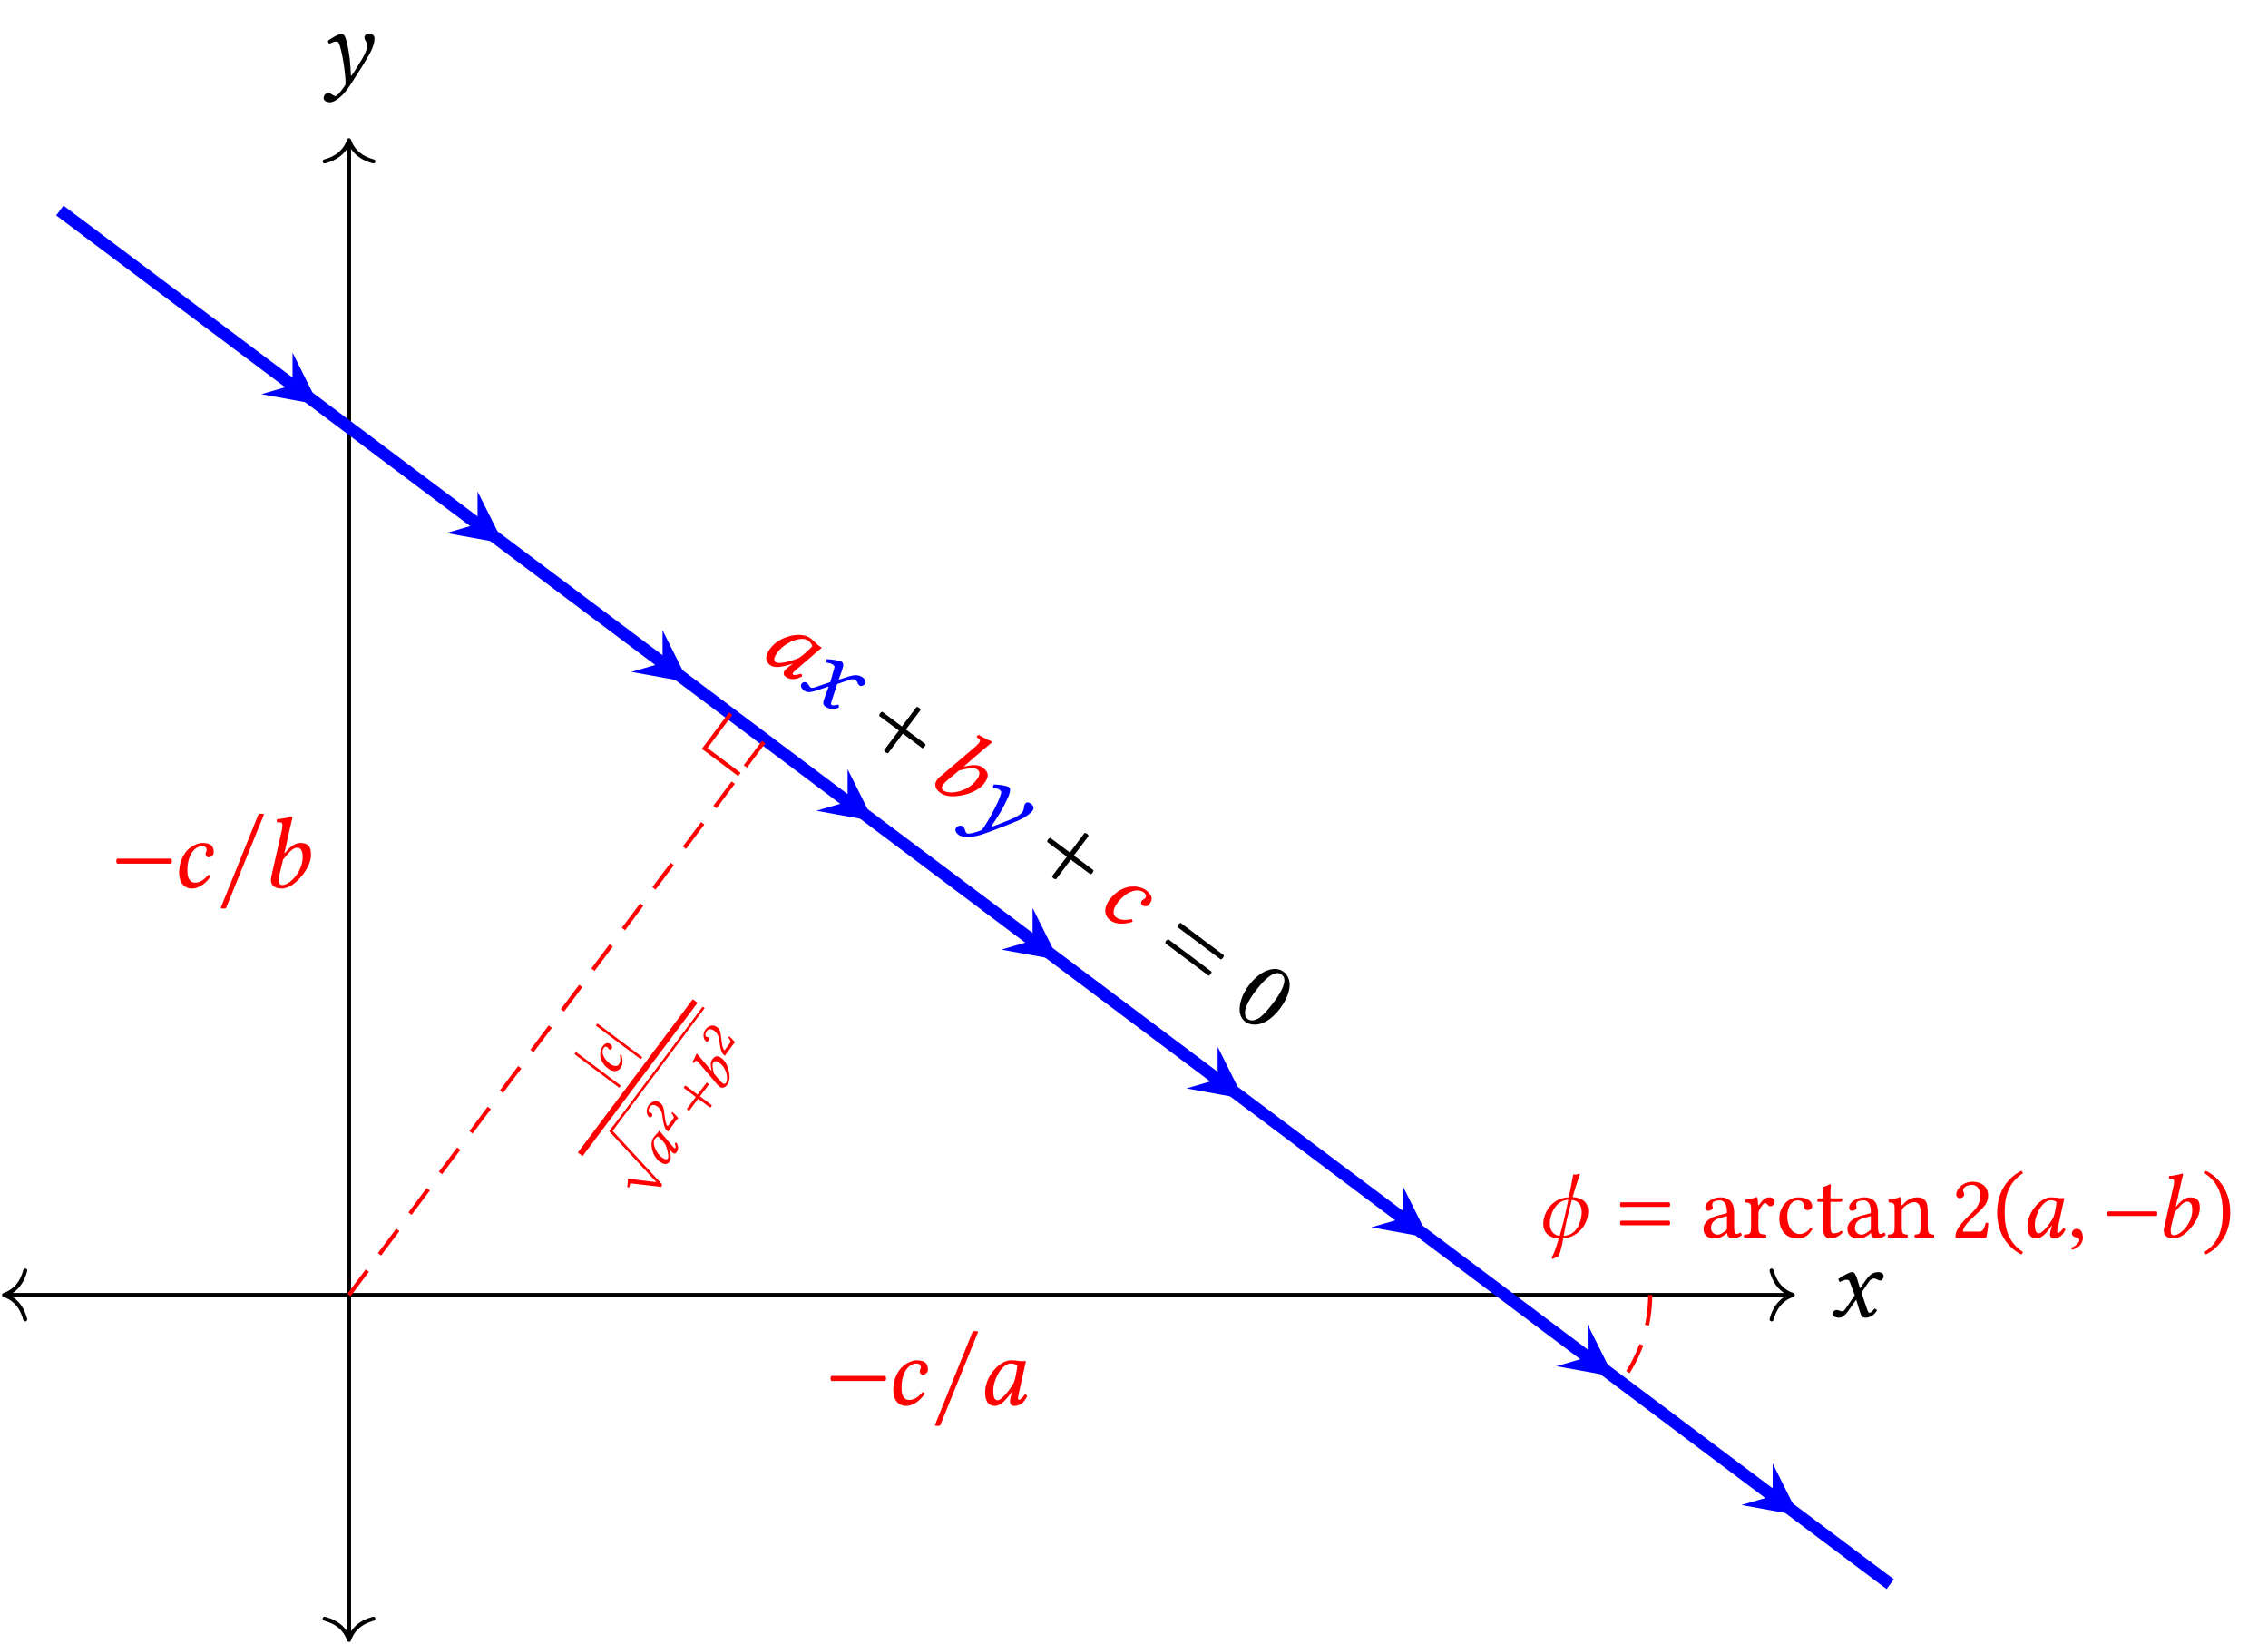 <?xml version="1.0" encoding="UTF-8"?>
<svg width="222.34pt" height="161.15pt" version="1.2" viewBox="0 0 222.34 161.15" xmlns="http://www.w3.org/2000/svg" xmlns:cc="http://creativecommons.org/ns#" xmlns:dc="http://purl.org/dc/elements/1.1/" xmlns:rdf="http://www.w3.org/1999/02/22-rdf-syntax-ns#" xmlns:xlink="http://www.w3.org/1999/xlink">
 <title>Line</title>
 <defs>
  <symbol id="glyph0-1" overflow="visible">
   <path d="m2-3.078 0.359 0.969-0.938 1.375c-0.109 0.156-0.219 0.203-0.281 0.203-0.078 0-0.188-0.031-0.266-0.062-0.094-0.047-0.203-0.062-0.297-0.062-0.219 0-0.375 0.156-0.375 0.375 0 0.266 0.344 0.375 0.578 0.375 0.328 0 0.578-0.141 1.016-0.766l0.703-1 0.375 1.219c0.125 0.391 0.219 0.547 0.562 0.547s0.797-0.188 1.094-0.703c-0.031-0.094-0.125-0.172-0.234-0.188-0.266 0.328-0.391 0.406-0.5 0.406-0.094 0-0.156-0.125-0.234-0.359l-0.547-1.609 0.766-1.125c0.156-0.219 0.391-0.266 0.469-0.266s0.203 0.031 0.297 0.094c0.062 0.062 0.234 0.109 0.328 0.109 0.141 0 0.312-0.203 0.312-0.438 0-0.25-0.266-0.391-0.5-0.391-0.484 0-0.812 0.172-1.312 0.875l-0.5 0.719-0.266-0.875c-0.172-0.516-0.281-0.719-0.531-0.719-0.234 0-0.969 0.406-1.328 0.672 0.016 0.109 0.062 0.219 0.141 0.297 0.109-0.047 0.438-0.219 0.656-0.219 0.125 0 0.234 0.031 0.281 0.125 0.031 0.078 0.109 0.234 0.172 0.422z"/>
  </symbol>
  <symbol id="glyph0-2" overflow="visible">
   <path d="m3.219 0c0.203-0.312 1.422-2.188 1.703-2.844 0.141-0.344 0.266-0.703 0.266-1.062 0-0.281-0.141-0.469-0.516-0.469-0.297 0-0.469 0.125-0.469 0.375 0 0.047 0.031 0.156 0.047 0.188 0.156 0.234 0.219 0.438 0.219 0.609 0 0.438-0.406 1.172-0.766 1.719 0 0-0.5 0.844-0.766 1.203l-0.062-0.031c-0.047-1.156-0.125-2.094-0.422-3.328-0.141-0.531-0.266-0.734-0.516-0.734s-0.969 0.406-1.312 0.672c0 0.109 0.047 0.219 0.125 0.297 0.125-0.047 0.453-0.219 0.641-0.219 0.141 0 0.234 0.031 0.281 0.125 0.047 0.078 0.109 0.234 0.156 0.422 0.312 1.016 0.609 3.438 0.5 3.703-0.422 0.656-0.828 1.094-0.969 1.094-0.109 0-0.297-0.125-0.359-0.172-0.062-0.062-0.266-0.141-0.344-0.141-0.203 0-0.453 0.203-0.453 0.5 0 0.344 0.438 0.422 0.609 0.422 0.516 0 1.312-0.641 1.953-1.625z"/>
  </symbol>
  <symbol id="glyph0-3" overflow="visible">
   <path d="m0.594-2.844c-0.125 0.125-0.125 0.375 0 0.5h5.281c0.109-0.125 0.109-0.375 0-0.5z"/>
  </symbol>
  <symbol id="glyph0-4" overflow="visible">
   <path d="m1.453 0.094c0.719 0 1.375-0.516 1.844-1.188-0.031-0.094-0.125-0.156-0.219-0.156-0.391 0.438-0.781 0.766-1.312 0.766-0.172 0-0.359-0.047-0.5-0.234-0.156-0.188-0.25-0.391-0.25-0.984 0-1.484 0.703-2.359 1.469-2.359 0.141 0 0.422 0.047 0.422 0.375 0 0.062-0.031 0.141-0.062 0.188-0.016 0.047-0.047 0.156-0.047 0.203 0 0.172 0.109 0.328 0.281 0.328 0.266 0 0.516-0.203 0.516-0.453 0-0.391-0.031-0.953-1.125-0.953-0.391 0-1.031 0.266-1.453 0.703-0.484 0.516-0.812 1.297-0.812 2.188 0 0.328 0.062 0.781 0.297 1.109 0.203 0.281 0.547 0.469 0.953 0.469z"/>
  </symbol>
  <symbol id="glyph0-5" overflow="visible">
   <path d="m1.031 2 3.719-9.172c-0.094-0.094-0.453-0.094-0.547 0l-3.703 9.172c0.094 0.078 0.453 0.078 0.531 0z"/>
  </symbol>
  <symbol id="glyph0-6" overflow="visible">
   <path d="m2.062-5.812c0.141-0.641 0.25-1.047 0.25-1.047 0-0.062-0.031-0.094-0.125-0.094-0.266 0.094-0.984 0.219-1.391 0.25l-0.031 0.25c0 0.016 0.016 0.047 0.047 0.047l0.312 0.016c0.125 0 0.203 0.062 0.203 0.281 0 0.109-0.016 0.281-0.062 0.5l-1.031 4.547c-0.141 0.625 0.125 1.156 1.016 1.156 0.312 0 0.703-0.125 1.047-0.359 0.906-0.625 1.828-1.906 1.828-2.922 0-0.688-0.141-1.188-1.047-1.188-0.688 0-1.188 0.625-1.547 1.031h-0.016zm1.25 2.812c0 1.438-1.25 2.75-2 2.75-0.359 0-0.422-0.391-0.266-1.062l0.344-1.438c0.469-0.547 0.906-1.156 1.391-1.156 0.297 0 0.531 0.234 0.531 0.906z"/>
  </symbol>
  <symbol id="glyph0-7" overflow="visible">
   <path d="m3.516-4.312c-0.281-0.031-0.406-0.062-0.797-0.062-1.078 0-2.516 1.562-2.516 3.125 0 0.562 0.125 1.344 0.969 1.344 0.516 0 1.078-0.547 1.672-1.422l0.031 0.016-0.141 0.422c-0.062 0.219-0.094 0.422-0.094 0.547 0 0.188 0.078 0.438 0.406 0.438 0.625 0 1.016-0.391 1.281-0.969-0.047-0.078-0.094-0.156-0.234-0.156-0.266 0.375-0.453 0.531-0.562 0.531-0.016 0-0.109-0.016-0.109-0.141 0-0.094 0.062-0.359 0.094-0.562l0.688-3.094h-0.203c-0.172 0.016-0.344 0.016-0.484-0.016zm-0.5 2.125c-0.5 0.906-1.266 1.734-1.578 1.734-0.344 0-0.438-0.391-0.438-0.953 0-1.062 0.828-2.656 1.734-2.656 0.219 0 0.438 0.062 0.625 0.188 0 0-0.094 1.047-0.344 1.688z"/>
  </symbol>
  <symbol id="glyph1-1" overflow="visible">
   <path d="m5.406-1.344c-0.203-0.188-0.297-0.297-0.609-0.531-0.859-0.641-2.953-0.25-3.891 1-0.344 0.453-0.703 1.156-0.031 1.656 0.406 0.312 1.188 0.203 2.203-0.141v0.031l-0.359 0.25c-0.172 0.156-0.328 0.281-0.406 0.375-0.109 0.156-0.203 0.406 0.062 0.609 0.5 0.375 1.047 0.297 1.625-0.016 0-0.094 0.016-0.172-0.094-0.266-0.453 0.141-0.703 0.156-0.781 0.094-0.016-0.016-0.078-0.078 0-0.188 0.047-0.078 0.25-0.234 0.406-0.391l2.406-2.062c-0.047-0.031-0.094-0.062-0.156-0.109-0.156-0.094-0.297-0.203-0.375-0.312zm-1.688 1.406c-0.938 0.422-2.047 0.625-2.297 0.438-0.281-0.203-0.125-0.578 0.219-1.031 0.641-0.844 2.266-1.625 2.984-1.078 0.172 0.125 0.312 0.312 0.391 0.531 0 0-0.703 0.766-1.297 1.141z"/>
  </symbol>
  <symbol id="glyph1-2" overflow="visible">
   <path d="m3.438-1.266-0.281 1-1.578 0.531c-0.188 0.047-0.297 0.031-0.359 0-0.062-0.047-0.109-0.141-0.156-0.203-0.047-0.109-0.141-0.188-0.203-0.25-0.188-0.125-0.406-0.094-0.531 0.094-0.156 0.203 0.047 0.5 0.234 0.641 0.266 0.203 0.562 0.234 1.281 0l1.156-0.391-0.438 1.203c-0.125 0.391-0.156 0.578 0.125 0.781s0.766 0.328 1.297 0.094c0.031-0.094 0.016-0.219-0.062-0.297-0.422 0.109-0.562 0.094-0.656 0.031-0.062-0.062-0.047-0.188 0.031-0.422l0.531-1.625 1.297-0.438c0.25-0.094 0.469 0.016 0.531 0.062s0.141 0.156 0.172 0.266c0.016 0.078 0.125 0.219 0.203 0.266 0.109 0.094 0.375 0.031 0.516-0.156 0.156-0.203 0.016-0.469-0.172-0.609-0.391-0.297-0.766-0.344-1.578-0.078l-0.828 0.266 0.312-0.859c0.172-0.516 0.203-0.75 0-0.891-0.188-0.141-1.016-0.25-1.469-0.266-0.047 0.094-0.062 0.219-0.047 0.328 0.109 0.016 0.469 0.078 0.641 0.203 0.109 0.078 0.172 0.172 0.156 0.281-0.031 0.078-0.062 0.25-0.125 0.438z"/>
  </symbol>
  <symbol id="glyph1-3" overflow="visible">
   <path d="m2.359 1.828c0 0.172 0.219 0.328 0.391 0.297l1.438-1.906 1.922 1.438c0.156-0.031 0.297-0.234 0.297-0.406l-1.922-1.438 1.438-1.906c-0.016-0.172-0.234-0.328-0.391-0.297l-1.438 1.906-1.922-1.438c-0.172 0.031-0.312 0.234-0.297 0.406l1.922 1.438z"/>
  </symbol>
  <symbol id="glyph1-4" overflow="visible">
   <path d="m5.141-3.422c0.5-0.406 0.812-0.672 0.812-0.672 0.047-0.047 0.047-0.094-0.031-0.156-0.281-0.078-0.906-0.422-1.266-0.625l-0.172 0.172c-0.016 0-0.016 0.047 0.016 0.062l0.234 0.203c0.094 0.078 0.125 0.172 0 0.344-0.078 0.094-0.188 0.219-0.359 0.375l-3.547 3.016c-0.484 0.422-0.609 1 0.109 1.531 0.25 0.188 0.641 0.312 1.062 0.328 1.094 0.047 2.594-0.422 3.203-1.234 0.422-0.547 0.609-1.031-0.109-1.578-0.562-0.406-1.328-0.203-1.875-0.094v-0.016zm-0.688 3c-0.859 1.156-2.641 1.453-3.25 1-0.281-0.203-0.094-0.562 0.422-1l1.141-0.953c0.703-0.156 1.422-0.375 1.797-0.078 0.25 0.172 0.297 0.5-0.109 1.031z"/>
  </symbol>
  <symbol id="glyph1-5" overflow="visible">
   <path d="m2.578 1.938c0.344-0.141 2.453-0.906 3.062-1.266 0.312-0.188 0.641-0.406 0.859-0.688 0.172-0.219 0.156-0.453-0.141-0.688-0.234-0.172-0.453-0.188-0.594 0.016-0.031 0.047-0.062 0.156-0.078 0.188-0.016 0.281-0.078 0.484-0.188 0.625-0.266 0.344-1.031 0.688-1.641 0.906 0 0-0.906 0.375-1.344 0.516l-0.031-0.078c0.656-0.938 1.156-1.734 1.672-2.906 0.188-0.516 0.219-0.75 0.016-0.906-0.203-0.141-1.016-0.25-1.453-0.25-0.062 0.094-0.094 0.219-0.078 0.328 0.141 0.031 0.5 0.078 0.641 0.188 0.109 0.094 0.172 0.172 0.156 0.281-0.016 0.094-0.062 0.25-0.125 0.422-0.359 1-1.578 3.125-1.828 3.266-0.719 0.281-1.312 0.391-1.422 0.297-0.094-0.062-0.172-0.266-0.188-0.359-0.016-0.078-0.125-0.266-0.188-0.312-0.172-0.125-0.5-0.109-0.672 0.141-0.203 0.266 0.109 0.594 0.25 0.688 0.406 0.312 1.422 0.281 2.531-0.125z"/>
  </symbol>
  <symbol id="glyph1-6" overflow="visible">
   <path d="m1.094 0.953c0.578 0.422 1.422 0.406 2.203 0.156 0.031-0.109-0.016-0.203-0.078-0.266-0.578 0.109-1.078 0.141-1.516-0.172-0.125-0.109-0.266-0.25-0.25-0.484-0.016-0.234 0.031-0.469 0.375-0.938 0.891-1.188 1.984-1.469 2.594-1.016 0.109 0.094 0.312 0.297 0.125 0.562-0.047 0.047-0.125 0.078-0.172 0.109-0.031 0.031-0.141 0.094-0.156 0.125-0.109 0.141-0.109 0.344 0.031 0.438 0.203 0.156 0.531 0.156 0.672-0.047 0.234-0.312 0.547-0.781-0.328-1.438-0.312-0.234-0.969-0.406-1.578-0.312-0.703 0.109-1.438 0.547-1.969 1.266-0.203 0.266-0.406 0.656-0.422 1.062 0 0.344 0.156 0.703 0.469 0.953z"/>
  </symbol>
  <symbol id="glyph1-7" overflow="visible">
   <path d="m1.578-1.109c-0.172 0.016-0.328 0.219-0.297 0.391l4.234 3.172c0.141-0.031 0.297-0.234 0.297-0.391zm1.203-1.609c-0.172 0.031-0.328 0.234-0.312 0.406l4.234 3.172c0.156-0.031 0.312-0.234 0.312-0.406z"/>
  </symbol>
  <symbol id="glyph1-8" overflow="visible">
   <path d="m1.75 1.438c0.625 0.469 2.016 0.547 3.422-1.328 0.594-0.797 0.922-1.625 0.922-2.328-0.016-0.453-0.172-0.938-0.609-1.25-0.781-0.594-2.234-0.219-3.406 1.359-0.656 0.859-0.969 1.844-0.875 2.625 0.062 0.375 0.25 0.703 0.547 0.922zm3.531-4.641c0.141 0.094 0.234 0.25 0.281 0.406 0.078 0.406-0.156 1.156-0.969 2.234-0.547 0.719-0.938 1.203-1.375 1.547-0.656 0.5-1.094 0.297-1.234 0.188-0.734-0.562 0.188-1.984 0.719-2.688 1.469-1.953 2.219-1.969 2.578-1.688z"/>
  </symbol>
  <symbol id="glyph2-1" overflow="visible">
   <path d="m1.672 1.828c0.219-0.484 0.344-1.094 0.453-1.734 1.547-0.141 2.453-1.484 2.453-2.656 0-0.875-0.562-1.344-1.531-1.406 0.094-0.344 0.188-0.656 0.266-0.891l0.469-1.406-0.406 0.094-0.266-0.016c-0.125 0.719-0.281 1.484-0.438 2.234-1.828 0.109-2.5 1.703-2.5 2.609 0 0.875 0.594 1.391 1.516 1.438-0.203 0.734-0.469 1.5-0.688 1.859l0.062 0.156zm0.5-1.984c0.094-0.484 0.172-0.984 0.281-1.469 0.141-0.625 0.344-1.391 0.516-2.062 0.719 0.078 0.969 0.609 0.969 1.219 0 0.203-0.031 0.406-0.078 0.625-0.172 0.703-0.547 1.594-1.688 1.688zm0.453-3.547c-0.172 0.781-0.312 1.531-0.469 2.125 0 0-0.156 0.656-0.375 1.422-0.719-0.094-0.969-0.641-0.969-1.234 0-0.719 0.453-2.234 1.812-2.312z"/>
  </symbol>
  <symbol id="glyph2-2" overflow="visible">
   <path d="m0.531-1.656c-0.109 0.109-0.109 0.344 0 0.453h4.75c0.109-0.109 0.109-0.344 0-0.453zm0-1.797c-0.109 0.109-0.109 0.344 0 0.453h4.75c0.109-0.109 0.109-0.344 0-0.453z"/>
  </symbol>
  <symbol id="glyph2-3" overflow="visible">
   <path d="m0.547-4.203c0 0.188 0.172 0.359 0.359 0.359 0.156 0 0.422-0.172 0.422-0.359 0-0.078-0.016-0.125-0.031-0.188s-0.078-0.141-0.078-0.219c0-0.219 0.234-0.547 0.891-0.547 0.328 0 0.781 0.219 0.781 1.078 0 0.578-0.203 1.047-0.734 1.578l-0.672 0.656c-0.875 0.906-1.016 1.328-1.016 1.859 0 0 0.453-0.016 0.734-0.016h1.578c0.281 0 0.703 0.016 0.703 0.016 0.109-0.469 0.203-1.141 0.203-1.422-0.047-0.031-0.156-0.062-0.25-0.031-0.156 0.625-0.312 0.859-0.625 0.859h-1.609c0-0.438 0.625-1.047 0.672-1.094l0.906-0.859c0.516-0.5 0.891-0.891 0.891-1.578 0-0.969-0.781-1.359-1.516-1.359-0.984 0-1.609 0.734-1.609 1.266z"/>
  </symbol>
  <symbol id="glyph2-4" overflow="visible">
   <path d="m0.391-2.453c0 1.969 0.938 3.375 2.375 4.125l0.156-0.25c-1.312-0.859-1.797-2.078-1.797-3.875s0.484-2.984 1.797-3.859l-0.156-0.234c-1.438 0.734-2.375 2.141-2.375 4.094z"/>
  </symbol>
  <symbol id="glyph2-5" overflow="visible">
   <path d="m3.156-3.891c-0.234-0.016-0.359-0.047-0.719-0.047-0.953 0-2.266 1.406-2.266 2.812 0 0.5 0.125 1.219 0.875 1.219 0.484 0 0.984-0.5 1.516-1.297l0.016 0.016-0.109 0.375c-0.062 0.219-0.094 0.391-0.094 0.5 0 0.172 0.062 0.406 0.375 0.406 0.547 0 0.906-0.359 1.141-0.875-0.047-0.078-0.094-0.141-0.203-0.141-0.25 0.328-0.406 0.469-0.5 0.469-0.031 0-0.109-0.016-0.109-0.125 0-0.078 0.047-0.328 0.094-0.5l0.609-2.781h-0.172c-0.172 0-0.312 0.016-0.453-0.031zm-0.453 1.922c-0.438 0.812-1.125 1.562-1.406 1.562-0.312 0-0.406-0.359-0.406-0.859 0-0.953 0.75-2.391 1.578-2.391 0.188 0 0.391 0.062 0.547 0.172 0 0-0.078 0.953-0.312 1.516z"/>
  </symbol>
  <symbol id="glyph2-6" overflow="visible">
   <path d="m0.938-0.859c-0.281 0-0.484 0.203-0.484 0.453 0 0.266 0.234 0.359 0.406 0.391 0.156 0.016 0.312 0.062 0.312 0.281 0 0.188-0.312 0.594-0.781 0.719 0 0.078 0.016 0.141 0.078 0.203 0.531-0.094 1.062-0.531 1.062-1.156 0-0.531-0.234-0.891-0.594-0.891z"/>
  </symbol>
  <symbol id="glyph2-7" overflow="visible">
   <path d="m0.531-2.562c-0.109 0.109-0.109 0.344 0 0.453h4.75c0.109-0.109 0.109-0.344 0-0.453z"/>
  </symbol>
  <symbol id="glyph2-8" overflow="visible">
   <path d="m1.859-5.234c0.125-0.578 0.219-0.938 0.219-0.938 0-0.062-0.031-0.094-0.109-0.094-0.234 0.094-0.891 0.219-1.25 0.234l-0.031 0.219c0 0.031 0.016 0.047 0.047 0.047l0.281 0.016c0.109 0 0.188 0.062 0.188 0.25 0 0.094-0.016 0.25-0.062 0.453l-0.922 4.094c-0.125 0.562 0.109 1.047 0.906 1.047 0.281 0 0.641-0.125 0.953-0.328 0.812-0.578 1.641-1.719 1.641-2.641 0-0.609-0.125-1.062-0.953-1.062-0.609 0-1.078 0.562-1.391 0.938l-0.016-0.016zm1.125 2.531c0 1.297-1.125 2.484-1.812 2.484-0.312 0-0.375-0.359-0.234-0.969l0.312-1.281c0.422-0.5 0.828-1.047 1.25-1.047 0.266 0 0.484 0.203 0.484 0.812z"/>
  </symbol>
  <symbol id="glyph2-9" overflow="visible">
   <path d="m2.812-2.453c0-1.953-0.953-3.359-2.391-4.094l-0.141 0.234c1.312 0.875 1.797 2.062 1.797 3.859s-0.484 3.016-1.797 3.875l0.141 0.25c1.438-0.75 2.391-2.156 2.391-4.125z"/>
  </symbol>
  <symbol id="glyph3-1" overflow="visible">
   <path d="m2.625-0.438c0.062 0.281 0.156 0.531 0.609 0.531 0.328 0 0.656-0.156 0.844-0.328-0.016-0.109-0.047-0.203-0.156-0.25-0.062 0.047-0.203 0.141-0.328 0.141-0.25 0-0.266-0.344-0.266-0.766v-1.312c0-1.266-0.703-1.516-1.359-1.516-0.734 0-1.469 0.484-1.469 1 0 0.219 0.094 0.312 0.312 0.312 0.25 0 0.422-0.188 0.422-0.297 0-0.062-0.016-0.125-0.031-0.156s-0.016-0.094-0.016-0.188c0-0.281 0.375-0.375 0.719-0.375 0.297 0 0.719 0.156 0.719 1.172 0 0.062-0.031 0.094-0.047 0.094l-0.781 0.203c-0.859 0.203-1.469 0.688-1.469 1.297 0 0.734 0.5 0.969 1.125 0.969 0.312 0 0.578-0.078 0.984-0.375l0.172-0.156zm0-1.656v1.188c0 0.109-0.047 0.188-0.125 0.234-0.234 0.188-0.531 0.391-0.781 0.391-0.453 0-0.656-0.359-0.656-0.641 0-0.391 0.188-0.812 0.859-0.984z"/>
  </symbol>
  <symbol id="glyph3-2" overflow="visible">
   <path d="m1.578-3.203c-0.016-0.359-0.031-0.594-0.078-0.688-0.016-0.047-0.031-0.078-0.094-0.078-0.266 0.109-0.484 0.188-1.109 0.266-0.016 0.047 0 0.203 0.016 0.25 0.484 0.047 0.578 0.094 0.578 0.609v1.75c0 0.75-0.094 0.781-0.656 0.812-0.062 0.062-0.062 0.25 0 0.297 0.312 0 0.656-0.016 1.016-0.016s0.781 0.016 1.094 0.016c0.047-0.047 0.047-0.234 0-0.297-0.625-0.047-0.734-0.062-0.734-0.812v-1.25c0-0.234 0.109-0.438 0.219-0.594 0.094-0.141 0.297-0.438 0.406-0.438 0.078 0 0.156 0.016 0.234 0.109 0.062 0.094 0.172 0.203 0.328 0.203 0.203 0 0.406-0.219 0.406-0.438 0-0.172-0.156-0.438-0.531-0.438-0.422 0-0.781 0.391-1 0.75-0.047 0.094-0.094 0.016-0.094-0.016z"/>
  </symbol>
  <symbol id="glyph3-3" overflow="visible">
   <path d="m3.562-0.812c-0.031-0.078-0.094-0.125-0.188-0.125-0.297 0.391-0.688 0.594-1.062 0.594-0.656 0-1.203-0.672-1.203-1.719 0-0.984 0.422-1.578 1.016-1.578 0.531 0 0.594 0.312 0.641 0.625 0.031 0.25 0.156 0.328 0.344 0.328s0.438-0.125 0.438-0.391c0-0.5-0.516-0.859-1.375-0.859-0.891 0-1.844 0.797-1.844 2.078 0 1.156 0.656 1.953 1.781 1.953 0.531 0 1.016-0.172 1.453-0.906z"/>
  </symbol>
  <symbol id="glyph3-4" overflow="visible">
   <path d="m0.391-3.844c-0.125 0-0.172 0.109-0.172 0.172v0.125c0 0.047 0.016 0.047 0.047 0.047h0.531v2.703c0 0.641 0.281 0.891 0.688 0.891 0.422 0 0.859-0.203 1.219-0.594-0.016-0.094-0.078-0.141-0.172-0.156-0.219 0.188-0.5 0.25-0.734 0.25s-0.297-0.266-0.297-0.828v-2.266h0.938c0.094 0 0.219-0.031 0.219-0.109v-0.188c0-0.031-0.031-0.047-0.078-0.047h-1.078v-0.359c0-0.578 0.047-0.938 0.047-0.938 0-0.047-0.031-0.078-0.078-0.078-0.031 0-0.109 0.031-0.188 0.078-0.109 0.062-0.203 0.094-0.312 0.125s-0.203 0.062-0.203 0.125c0 0.109 0.031 0.047 0.031 1.047z"/>
  </symbol>
  <symbol id="glyph3-5" overflow="visible">
   <path d="m1.656-3.203c-0.062 0.062-0.109 0.078-0.109 0-0.016-0.25-0.031-0.594-0.078-0.688-0.016-0.047-0.031-0.078-0.109-0.078-0.25 0.109-0.484 0.188-1.094 0.266-0.031 0.047 0 0.203 0.016 0.25 0.484 0.047 0.578 0.094 0.578 0.609v1.75c0 0.734-0.094 0.766-0.625 0.812-0.062 0.062-0.062 0.25 0 0.297 0.266 0 0.625-0.016 0.984-0.016s0.625 0.016 0.891 0.016c0.062-0.047 0.062-0.234 0-0.297-0.453-0.047-0.547-0.078-0.547-0.812v-1.469c0-0.188 0.094-0.297 0.156-0.375 0.344-0.344 0.75-0.531 1.094-0.531 0.188 0 0.375 0.109 0.484 0.328 0.078 0.172 0.109 0.422 0.109 0.688v1.359c0 0.734-0.094 0.766-0.562 0.812-0.047 0.062-0.047 0.25 0 0.297 0.266 0 0.562-0.016 0.922-0.016 0.344 0 0.672 0.016 0.938 0.016 0.047-0.047 0.047-0.234 0-0.297-0.5-0.047-0.594-0.078-0.594-0.812v-1.344c0-0.484-0.031-0.922-0.25-1.188-0.141-0.203-0.422-0.312-0.734-0.312-0.438 0-0.953 0.109-1.469 0.734z"/>
  </symbol>
  <symbol id="glyph4-1" overflow="visible">
   <path d="m1.344 0.078-4.391-3.297-0.156 0.203 4.391 3.297z"/>
  </symbol>
  <symbol id="glyph4-2" overflow="visible">
   <path d="m0.578-0.672c0.25-0.328 0.234-0.828 0.078-1.312-0.047-0.031-0.109 0-0.141 0.062 0.062 0.344 0.078 0.656-0.109 0.906-0.062 0.078-0.156 0.156-0.297 0.141-0.141 0.016-0.281-0.016-0.562-0.219-0.719-0.547-0.875-1.203-0.609-1.562 0.062-0.078 0.188-0.172 0.328-0.062 0.047 0.031 0.078 0.047 0.094 0.094 0 0.031 0.047 0.078 0.078 0.094 0.078 0.062 0.188 0.078 0.25 0 0.094-0.125 0.078-0.328-0.031-0.422-0.188-0.141-0.469-0.344-0.859 0.188-0.141 0.188-0.25 0.594-0.203 0.953 0.078 0.422 0.328 0.859 0.766 1.188 0.172 0.125 0.391 0.25 0.625 0.25s0.438-0.094 0.594-0.297z"/>
  </symbol>
  <symbol id="glyph4-3" overflow="visible">
   <path d="m-3.359-7.203 0.266-0.344-0.203-0.156-0.406 0.531 0.031 0.031 4.609 4.969-2.797-0.344c0 0.281-0.031 0.547-0.062 0.828l0.188 0.031 0.109-0.406 3.047 0.359 0.062-0.266z"/>
  </symbol>
  <symbol id="glyph4-4" overflow="visible">
   <path d="m-0.812-3.25c-0.125 0.141-0.172 0.188-0.312 0.375-0.375 0.516-0.141 1.766 0.609 2.328 0.266 0.203 0.688 0.422 0.984 0.016 0.188-0.25 0.125-0.719-0.078-1.328l0.172 0.234c0.078 0.094 0.172 0.188 0.234 0.234 0.078 0.062 0.219 0.125 0.344-0.047 0.234-0.297 0.188-0.625 0.016-0.953-0.094 0-0.125 0-0.172 0.062 0.078 0.25 0.094 0.406 0.062 0.453-0.016 0.016-0.062 0.047-0.125 0-0.031-0.031-0.156-0.156-0.234-0.25l-1.234-1.453c-0.031 0.047-0.047 0.062-0.078 0.109-0.062 0.078-0.094 0.172-0.188 0.219zm0.859 1.016c0.25 0.562 0.359 1.234 0.25 1.391-0.125 0.156-0.344 0.062-0.609-0.125-0.516-0.391-0.984-1.375-0.656-1.812 0.078-0.094 0.188-0.188 0.312-0.219 0 0 0.484 0.422 0.703 0.766z"/>
  </symbol>
  <symbol id="glyph4-5" overflow="visible">
   <path d="m1.109-1.422c0.094 0 0.188-0.125 0.172-0.234l-1.156-0.859 0.875-1.156c-0.031-0.094-0.156-0.188-0.234-0.172l-0.875 1.156-1.156-0.875c-0.109 0.016-0.203 0.141-0.172 0.234l1.156 0.875-0.859 1.156c0 0.094 0.125 0.188 0.234 0.172l0.859-1.156z"/>
  </symbol>
  <symbol id="glyph4-6" overflow="visible">
   <path d="m-2.047-3.078c-0.25-0.312-0.422-0.5-0.422-0.5-0.031-0.031-0.047-0.016-0.094 0.031-0.047 0.156-0.234 0.547-0.359 0.75l0.094 0.109c0 0.016 0.031 0 0.047-0.016l0.109-0.141c0.047-0.062 0.125-0.078 0.219 0 0.047 0.031 0.141 0.109 0.203 0.203l1.812 2.141c0.25 0.297 0.609 0.359 0.938-0.062 0.109-0.156 0.188-0.391 0.203-0.625 0.031-0.656-0.25-1.578-0.75-1.953-0.328-0.234-0.609-0.344-0.938 0.094-0.25 0.312-0.141 0.797-0.062 1.109l-0.016 0.016zm1.797 0.406c0.688 0.516 0.859 1.594 0.594 1.953-0.125 0.172-0.344 0.062-0.609-0.266l-0.562-0.672c-0.094-0.422-0.219-0.844-0.047-1.094 0.109-0.125 0.297-0.172 0.625 0.078z"/>
  </symbol>
  <symbol id="glyph5-1" overflow="visible">
   <path d="m-1.688-1.625c0.078 0.047 0.219 0.016 0.266-0.062 0.062-0.062 0.078-0.25-0.016-0.312-0.031-0.016-0.047-0.031-0.078-0.047-0.047 0-0.094 0-0.125-0.016-0.109-0.078-0.156-0.312 0.062-0.594 0.109-0.141 0.359-0.266 0.734 0.016 0.266 0.203 0.391 0.438 0.453 0.844l0.078 0.531c0.109 0.672 0.25 0.875 0.484 1.062 0 0 0.141-0.203 0.234-0.328l0.516-0.703c0.094-0.125 0.25-0.297 0.25-0.297-0.172-0.219-0.438-0.484-0.562-0.578-0.031 0-0.094 0.062-0.109 0.094 0.234 0.281 0.281 0.422 0.172 0.562l-0.531 0.719c-0.188-0.141-0.25-0.625-0.25-0.656l-0.094-0.688c-0.047-0.406-0.094-0.703-0.391-0.938-0.438-0.328-0.875-0.094-1.125 0.219-0.328 0.453-0.203 0.984 0.031 1.172z"/>
  </symbol>
  <clipPath id="clip1">
   <path d="m0 3h203v158.15h-203z"/>
  </clipPath>
 </defs>
 <g fill="none" stroke="#000" stroke-miterlimit="10" stroke-width=".399">
  <path transform="matrix(1 0 0 -1 34.215 126.94)" d="m-33.617 0.001h174.95"/>
  <path transform="matrix(-1 0 0 1 .398 126.94)" d="m-2.071 2.389c0.375-1.434 1.219-2.109 2.07-2.391-0.852-0.277-1.695-0.953-2.07-2.391" stroke-linecap="round" stroke-linejoin="round"/>
  <path transform="matrix(1 0 0 -1 175.75 126.94)" d="m-2.074 2.392c0.379-1.438 1.223-2.113 2.074-2.391-0.852-0.281-1.695-0.957-2.074-2.391" stroke-linecap="round" stroke-linejoin="round"/>
 </g>
 <g>
  <use x="179.469" y="129.072" xlink:href="#glyph0-1"/>
 </g>
 <g fill="none" stroke="#000" stroke-miterlimit="10" stroke-width=".399">
  <path transform="matrix(1 0 0 -1 34.215 126.94)" d="m-1.5625e-4 -33.616v146.61"/>
  <path transform="matrix(0 1 1 0 34.215 160.75)" d="m-2.072 2.39c0.379-1.434 1.223-2.113 2.07-2.391-0.848-0.277-1.691-0.957-2.07-2.391" stroke-linecap="round" stroke-linejoin="round"/>
  <path transform="matrix(0 -1 -1 0 34.215 13.747)" d="m-2.073 2.391c0.379-1.434 1.223-2.113 2.074-2.391-0.852-0.277-1.695-0.957-2.074-2.391" stroke-linecap="round" stroke-linejoin="round"/>
 </g>
 <g>
  <use x="31.525" y="7.697" xlink:href="#glyph0-2"/>
 </g>
 <g clip-path="url(#clip1)">
  <path transform="matrix(1 0 0 -1 34.215 126.94)" d="m151.09-28.346-179.44 134.65" fill="none" stroke="#00f" stroke-miterlimit="10" stroke-width="1.196"/>
 </g>
 <g fill="#00f">
  <path d="m176.33 148.55-5.613-1.023 3.062-0.891v-3.188"/>
  <path d="m158.19 134.94-5.609-1.02 3.062-0.895v-3.188"/>
  <path d="m140.05 121.33-5.609-1.023 3.059-0.891 0.004-3.188"/>
  <path d="m121.92 107.71-5.609-1.02 3.059-0.891v-3.191"/>
  <path d="m103.78 94.105-5.613-1.02 3.062-0.895v-3.188"/>
  <path d="m85.641 80.496-5.609-1.023 3.062-0.891v-3.188"/>
  <path d="m67.504 66.883-5.609-1.02 3.059-0.891v-3.191"/>
  <path d="m49.367 53.273-5.613-1.023 3.062-0.891v-3.188"/>
  <path d="m31.227 39.664-5.609-1.023 3.062-0.891v-3.188"/>
 </g>
 <g>
  <g fill="#f00">
   <use x="74.625" y="64.416" xlink:href="#glyph1-1"/>
  </g>
  <g fill="#00f">
   <use x="78.242" y="67.13" xlink:href="#glyph1-2"/>
  </g>
  <g>
   <use x="84.324" y="71.694" xlink:href="#glyph1-3"/>
  </g>
  <g fill="#f00">
   <use x="91.259" y="76.898" xlink:href="#glyph1-4"/>
  </g>
  <g fill="#00f">
   <use x="94.717" y="79.493" xlink:href="#glyph1-5"/>
  </g>
  <g>
   <use x="100.79" y="84.05" xlink:href="#glyph1-3"/>
  </g>
  <g fill="#f00">
   <use x="107.725" y="89.254" xlink:href="#glyph1-6"/>
  </g>
  <g>
   <use x="112.967" y="93.188" xlink:href="#glyph1-7"/>
   <use x="120.337" y="98.719" xlink:href="#glyph1-8"/>
  </g>
  <g fill="#f00">
   <use x="10.899" y="87.005" xlink:href="#glyph0-3"/>
   <use x="17.355" y="87.005" xlink:href="#glyph0-4"/>
   <use x="21.131" y="87.005" xlink:href="#glyph0-5"/>
   <use x="26.361" y="87.005" xlink:href="#glyph0-6"/>
   <use x="80.911" y="137.718" xlink:href="#glyph0-3"/>
   <use x="87.367" y="137.718" xlink:href="#glyph0-4"/>
   <use x="91.143" y="137.718" xlink:href="#glyph0-5"/>
   <use x="96.373" y="137.718" xlink:href="#glyph0-7"/>
   <use x="151.122" y="121.308" xlink:href="#glyph2-1"/>
   <use x="158.367" y="121.308" xlink:href="#glyph2-2"/>
   <use x="166.675" y="121.308" xlink:href="#glyph3-1"/>
   <use x="170.773" y="121.308" xlink:href="#glyph3-2"/>
   <use x="174.108" y="121.308" xlink:href="#glyph3-3"/>
   <use x="177.946" y="121.308" xlink:href="#glyph3-4"/>
   <use x="180.779" y="121.308" xlink:href="#glyph3-1"/>
   <use x="184.877" y="121.308" xlink:href="#glyph3-5"/>
   <use x="191.231" y="121.308" xlink:href="#glyph2-3"/>
   <use x="195.4" y="121.308" xlink:href="#glyph2-4"/>
   <use x="198.592" y="121.308" xlink:href="#glyph2-5"/>
   <use x="202.663" y="121.308" xlink:href="#glyph2-6"/>
   <use x="206.124" y="121.308" xlink:href="#glyph2-7"/>
   <use x="211.934" y="121.308" xlink:href="#glyph2-8"/>
   <use x="215.826" y="121.308" xlink:href="#glyph2-9"/>
  </g>
 </g>
 <path transform="matrix(1 0 0 -1 34.215 126.94)" d="m127.56 0.001c0-2.992-0.949-5.91-2.707-8.332" fill="none" stroke="#f00" stroke-dasharray="2.989,1.993" stroke-miterlimit="10" stroke-width=".399"/>
 <path transform="matrix(1 0 0 -1 34.215 126.94)" d="m-1.5625e-4 0.001 40.82 54.426" fill="none" stroke="#f00" stroke-dasharray="2.989,1.993" stroke-miterlimit="10" stroke-width=".399"/>
 <g fill="#f00">
  <use x="59.52" y="106.345" xlink:href="#glyph4-1"/>
  <use x="60.255" y="105.365" xlink:href="#glyph4-2"/>
  <use x="61.618" y="103.548" xlink:href="#glyph4-1"/>
 </g>
 <path transform="matrix(.6 -.8 -.8 -.6 36.754 52.324)" d="m-36.588-52.599 18.784 9.69e-4" fill="none" stroke="#f00" stroke-miterlimit="10" stroke-width=".583"/>
 <g fill="#f00">
  <use x="63.414" y="118.056" xlink:href="#glyph4-3"/>
 </g>
 <path transform="matrix(.6 -.8 -.8 -.6 36.754 52.324)" d="m-32.616-53.638 14.811-6.33e-4" fill="none" stroke="#f00" stroke-miterlimit="10" stroke-width=".239"/>
 <g fill="#f00">
  <use x="65.174" y="114.406" xlink:href="#glyph4-4"/>
  <use x="65.319" y="111.124" xlink:href="#glyph5-1"/>
  <use x="68.49" y="109.984" xlink:href="#glyph4-5"/>
  <use x="70.815" y="106.885" xlink:href="#glyph4-6"/>
  <use x="70.888" y="103.698" xlink:href="#glyph5-1"/>
 </g>
 <path transform="matrix(1 0 0 -1 34.215 126.94)" d="m37.418 56.978-2.551-3.402 3.402-2.551" fill="none" stroke="#f00" stroke-miterlimit="10" stroke-width=".399"/>
</svg>
